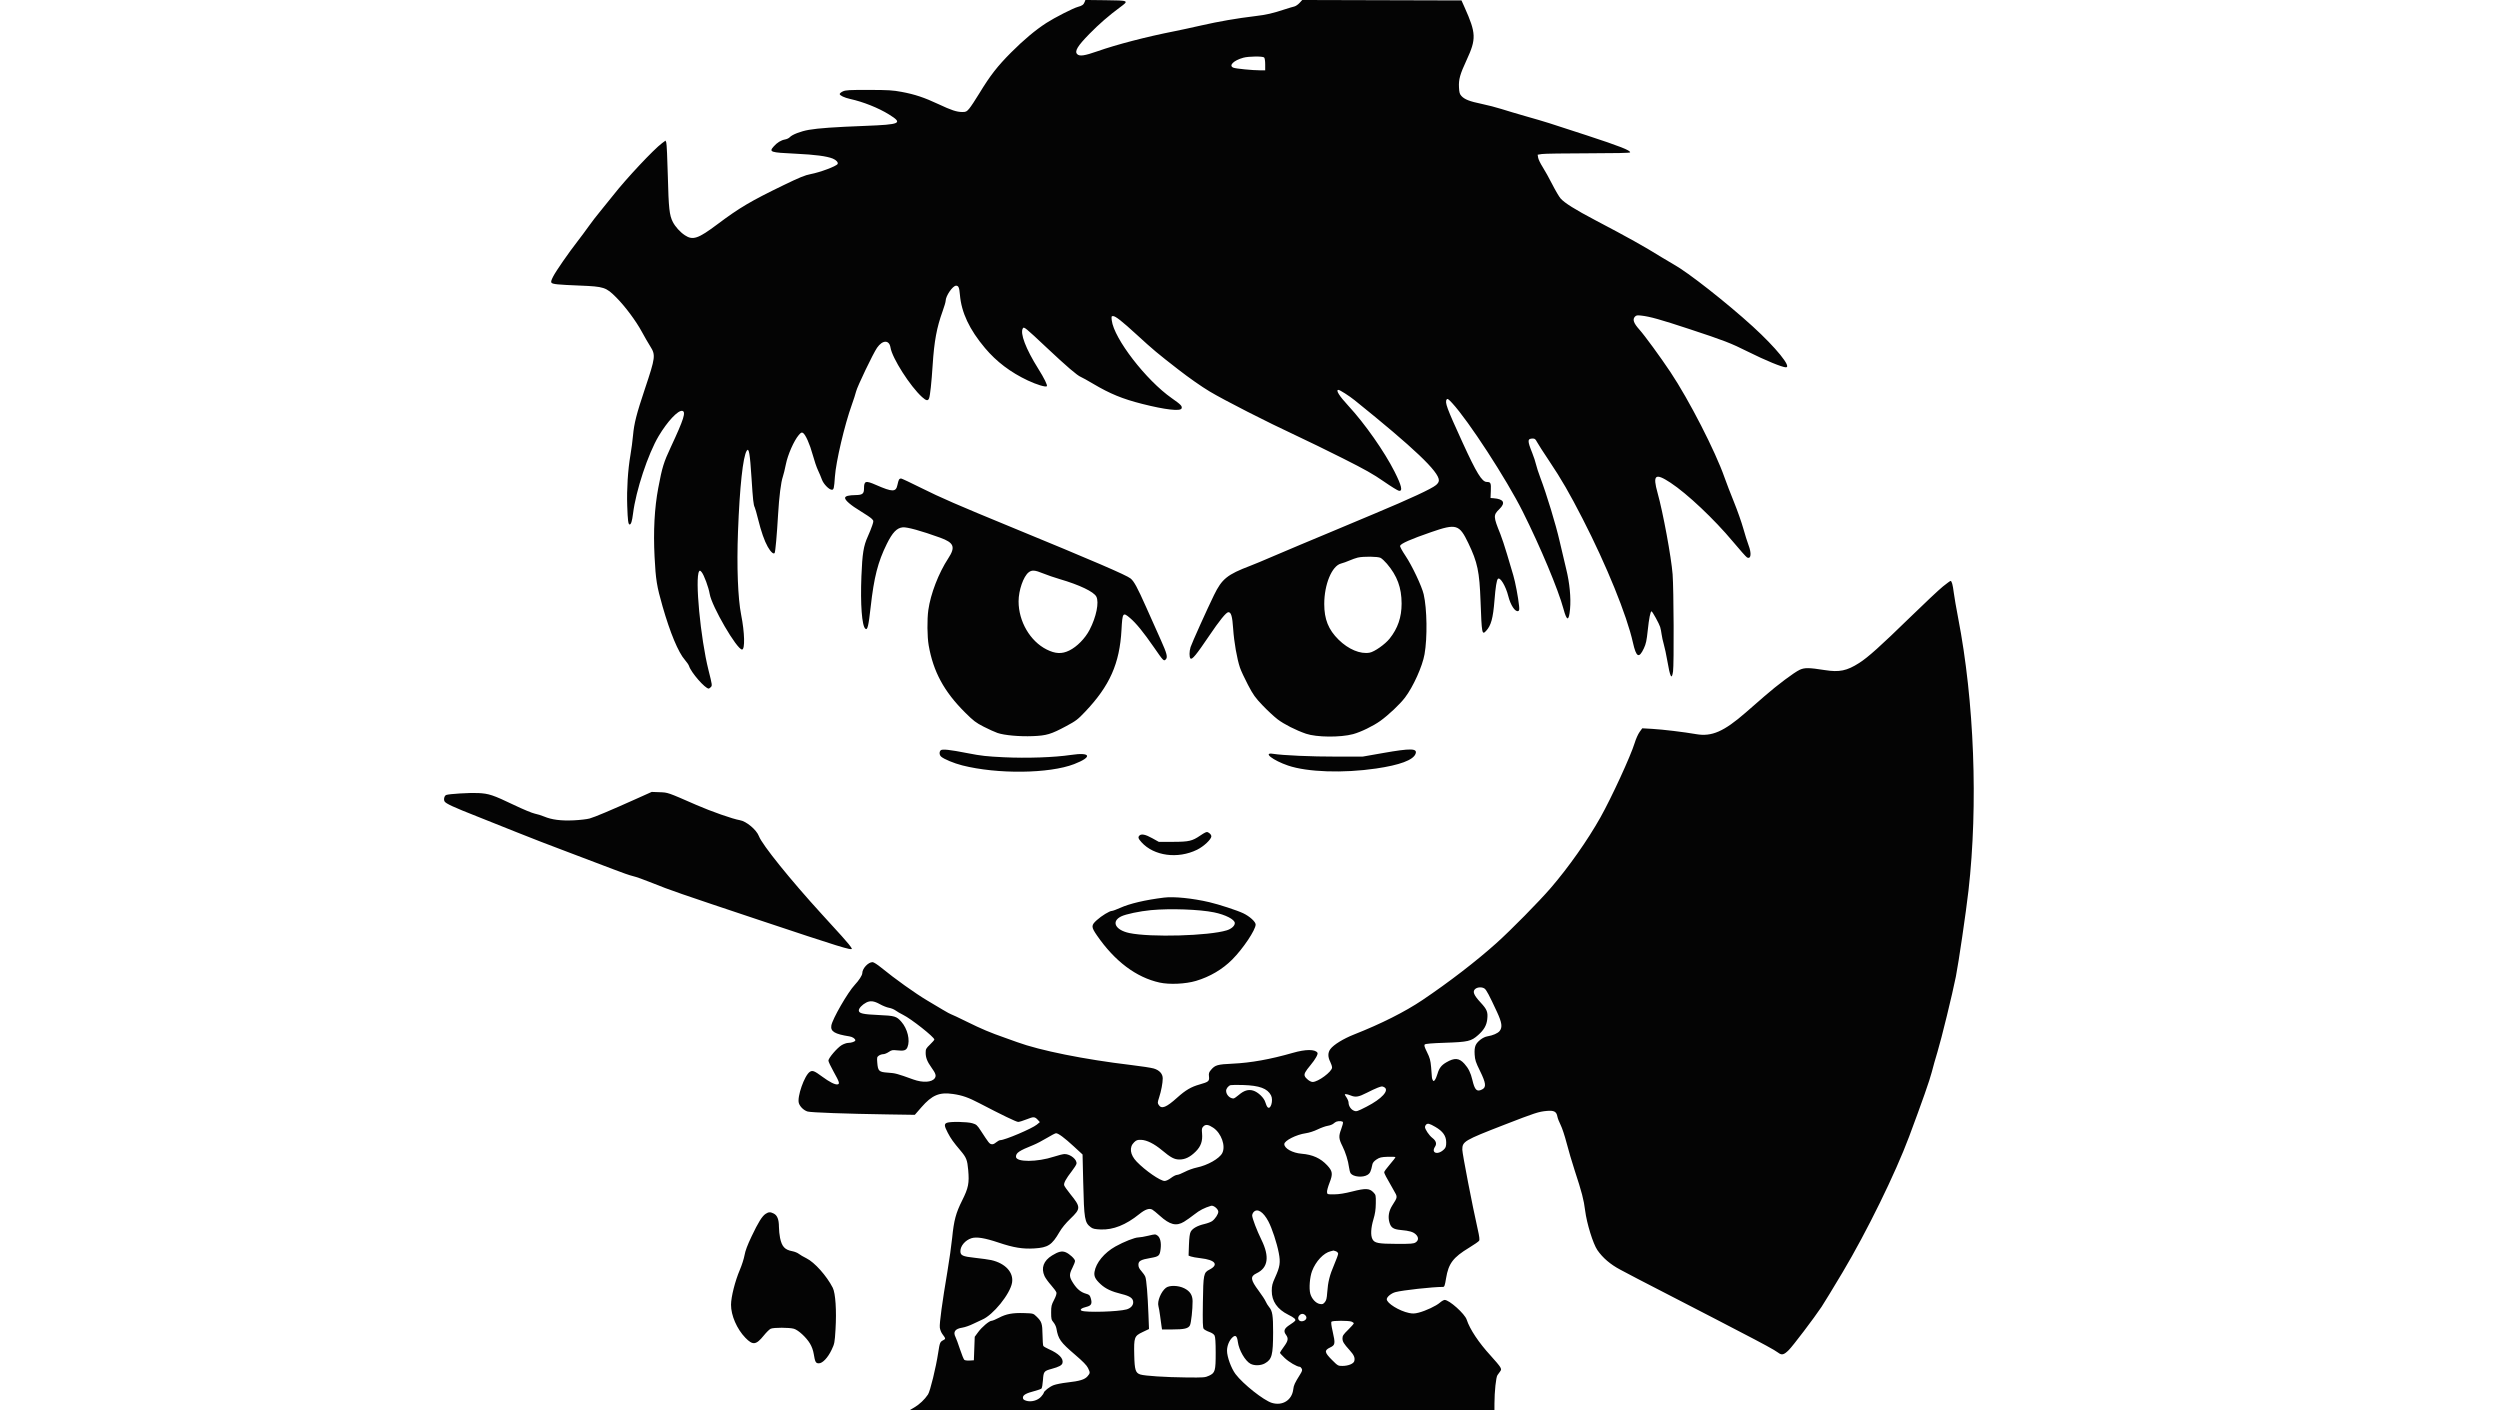<svg xmlns="http://www.w3.org/2000/svg" width="2879" height="1624" viewBox="0 0 2879 1624" version="1.1"><path d="M 1249.086 2.273 C 1247.894 5.409, 1246.246 6.605, 1241.294 7.929 C 1235.921 9.365, 1214.492 20.291, 1204.985 26.441 C 1192.396 34.585, 1179.011 45.793, 1164.426 60.402 C 1148.710 76.146, 1140.288 86.969, 1127.909 107.334 C 1123.284 114.942, 1118.002 122.930, 1116.172 125.084 C 1113.176 128.610, 1112.379 128.999, 1108.172 128.989 C 1101.770 128.974, 1095.742 126.988, 1080.709 119.939 C 1064.395 112.289, 1053.576 108.679, 1038.500 105.855 C 1028.077 103.902, 1023.083 103.599, 1000.500 103.553 C 978.097 103.507, 973.981 103.735, 970.750 105.199 C 968.688 106.133, 967 107.528, 967 108.297 C 967 109.924, 972.554 112.545, 979 113.959 C 994.013 117.253, 1011.650 124.282, 1023.712 131.779 C 1040.255 142.060, 1037.465 143.389, 996 144.980 C 960.788 146.331, 942.393 147.627, 931.527 149.523 C 922.042 151.177, 912.234 154.979, 909.416 158.093 C 908.486 159.120, 906.100 160.249, 904.113 160.602 C 899.421 161.435, 894.907 164.203, 891.018 168.632 C 885.333 175.107, 886.830 175.604, 916.247 177.007 C 938.728 178.080, 952.024 179.826, 959.016 182.623 C 962.980 184.209, 965.615 187.195, 964.559 188.905 C 962.946 191.515, 944.305 198.483, 933.500 200.515 C 927.100 201.719, 920.901 204.249, 902.500 213.166 C 864.459 231.602, 851.620 239.192, 826.110 258.321 C 803.916 274.965, 797.867 276.997, 788.665 270.902 C 783.258 267.320, 777.688 261.174, 774.838 255.644 C 770.859 247.922, 769.990 239.925, 769.062 202.500 C 768.571 182.700, 767.776 165.467, 767.296 164.206 L 766.423 161.911 762.461 164.832 C 752.893 171.885, 721.007 205.906, 706.067 225 C 701.979 230.225, 695.431 238.325, 691.516 243 C 687.602 247.675, 681.527 255.550, 678.017 260.500 C 674.507 265.450, 668.680 273.299, 665.068 277.942 C 654.751 291.202, 640.394 311.929, 637.047 318.395 C 634.795 322.745, 634.277 324.628, 635.068 325.582 C 636.478 327.280, 642.177 327.852, 668 328.887 C 695.547 329.990, 697.899 330.756, 709.563 342.420 C 719.793 352.651, 732.450 369.631, 739.248 382.246 C 742.137 387.607, 746.413 395.018, 748.750 398.716 C 755.180 408.889, 754.873 411.355, 742.611 448.002 C 732.998 476.733, 730.220 487.624, 728.994 501.392 C 728.450 507.501, 727.117 517.635, 726.031 523.911 C 723.076 540.999, 721.662 563.296, 722.317 582.500 C 722.895 599.463, 723.478 604, 725.081 604 C 726.733 604, 727.919 600.200, 729.011 591.404 C 732.296 564.942, 746.219 522.852, 758.537 502.145 C 768.527 485.349, 780.803 472.246, 785.680 473.172 C 790.256 474.040, 787.517 482.734, 772.616 514.635 C 764.244 532.559, 762.553 538.054, 758.041 562 C 753.703 585.017, 752.288 611.499, 753.804 641.291 C 755.145 667.631, 756.350 675.113, 762.969 698.195 C 771.753 728.830, 781.146 751.339, 788.760 760 C 790.935 762.475, 793.070 765.625, 793.504 767 C 795.870 774.504, 811.963 792.952, 816.179 792.993 C 816.552 792.997, 817.588 792.269, 818.481 791.376 C 820.334 789.523, 820.289 789.179, 815.883 771.643 C 806.704 735.114, 800.126 665.470, 805.136 657.872 C 805.863 656.770, 806.419 656.950, 807.963 658.790 C 810.745 662.104, 816.046 676.435, 817.288 684 C 819.622 698.211, 848.596 748, 854.533 748 C 858.072 748, 857.573 728.447, 853.512 708 C 849.731 688.963, 848.347 652.555, 849.875 612.297 C 851.840 560.483, 855.581 525.850, 859.949 519.029 C 862.437 515.145, 863.616 521.898, 865.453 550.542 C 867.086 576.010, 867.684 581.456, 869.153 584.254 C 869.660 585.218, 871.392 591.336, 873.003 597.849 C 876.583 612.325, 880.254 622.806, 884.174 629.741 C 887.534 635.686, 891.009 638.752, 892.109 636.744 C 892.967 635.178, 894.681 615.891, 896.040 592.500 C 897.225 572.106, 899.378 555.013, 901.533 548.907 C 902.337 546.628, 903.905 540.204, 905.018 534.632 C 907.228 523.566, 914.344 507.429, 919.850 501 C 922.319 498.117, 923.169 497.684, 924.673 498.544 C 927.589 500.211, 932.622 511.517, 935.998 523.983 C 937.713 530.318, 940.402 538.200, 941.973 541.500 C 943.545 544.800, 945.570 549.609, 946.474 552.186 C 948.281 557.340, 954.755 564, 957.958 564 C 960.183 564, 960.565 562.373, 961.476 549 C 962.653 531.707, 972.651 489.149, 980.931 466.185 C 983.050 460.308, 985.265 453.421, 985.853 450.879 C 987.145 445.299, 1005.434 407.137, 1009.989 400.517 C 1016.294 391.352, 1024.060 391.199, 1025.493 400.211 C 1027.430 412.406, 1048.108 444.831, 1061.885 457.277 C 1066.669 461.599, 1068.693 461.936, 1069.954 458.622 C 1071.134 455.516, 1072.746 440.451, 1074.032 420.500 C 1075.808 392.936, 1078.734 377.123, 1085.529 358.349 C 1087.438 353.076, 1089 347.745, 1089 346.503 C 1089 340.869, 1097.133 329, 1100.994 329 C 1103.855 329, 1104.721 331.046, 1105.440 339.500 C 1107.179 359.961, 1116.410 379.548, 1134.351 400.848 C 1147.570 416.541, 1163.708 428.756, 1183.652 438.164 C 1193.758 442.931, 1204.236 446.098, 1205.551 444.783 C 1206.548 443.786, 1202.462 435.479, 1195.592 424.535 C 1181.307 401.780, 1174.411 383.640, 1177.930 378.079 C 1179.257 375.983, 1180.656 377.121, 1205.500 400.491 C 1228.365 421.999, 1240.672 432.545, 1244.696 434.075 C 1245.991 434.567, 1252.419 438.146, 1258.980 442.029 C 1278.442 453.546, 1292.654 459.370, 1315.332 465.124 C 1341.701 471.814, 1359.352 473.853, 1360.691 470.364 C 1361.691 467.756, 1359.953 465.936, 1349.415 458.561 C 1319.797 437.831, 1282.781 389.833, 1280.308 368.951 C 1279.774 364.443, 1279.904 364, 1281.760 364 C 1284.627 364, 1291.968 369.758, 1308.998 385.366 C 1328.156 402.924, 1332.530 406.588, 1357 425.584 C 1369.442 435.243, 1383.592 445.150, 1393 450.790 C 1409.945 460.948, 1459.103 486.011, 1493 501.774 C 1504.825 507.273, 1528.900 519.018, 1546.500 527.873 C 1572.171 540.789, 1581.492 546.051, 1593.628 554.477 C 1601.948 560.254, 1609.823 565.097, 1611.128 565.240 C 1615.595 565.729, 1614.082 559.274, 1605.943 543.116 C 1594.377 520.154, 1571.698 487.812, 1552.933 467.520 C 1542.208 455.923, 1537.877 449, 1541.345 449 C 1542.971 449, 1553.790 455.901, 1559.985 460.889 C 1628.371 515.954, 1657 543.167, 1657 553.107 C 1657 554.937, 1655.941 556.722, 1653.750 558.584 C 1648.726 562.853, 1624.100 574.306, 1583 591.489 C 1562.375 600.112, 1538.750 610.027, 1530.500 613.523 C 1522.250 617.018, 1507.175 623.318, 1497 627.522 C 1486.825 631.726, 1471.872 638.064, 1463.771 641.607 C 1455.670 645.150, 1444.920 649.623, 1439.881 651.545 C 1413.183 661.734, 1407.227 666.540, 1398.037 685.316 C 1390.308 701.107, 1372.598 740.429, 1371.065 745.203 C 1369.504 750.064, 1369.452 756.861, 1370.965 758.331 C 1372.750 760.065, 1377.812 753.937, 1392.138 732.699 C 1404.454 714.441, 1412.114 705, 1414.614 705 C 1417.783 705, 1419.160 709.784, 1420.109 724.084 C 1421.123 739.380, 1424.498 758.647, 1427.955 768.884 C 1429.141 772.395, 1433.279 781.289, 1437.151 788.649 C 1443.331 800.396, 1445.404 803.301, 1454.112 812.422 C 1459.569 818.137, 1467.295 825.312, 1471.281 828.365 C 1478.663 834.019, 1492.293 840.932, 1504 844.961 C 1516.091 849.121, 1543.623 849.364, 1558.181 845.438 C 1567.044 843.048, 1581.234 836.165, 1589.500 830.247 C 1599.027 823.426, 1612.200 810.968, 1618.032 803.264 C 1627.543 790.701, 1638.039 767.402, 1640.510 753.369 C 1643.864 734.317, 1643.382 701.082, 1639.509 684.383 C 1637.350 675.075, 1626.099 651.305, 1618.499 639.998 C 1614.653 634.277, 1612.023 629.382, 1612.345 628.544 C 1613.371 625.869, 1624.518 620.956, 1647.987 612.836 C 1677.143 602.748, 1680.500 603.738, 1690.932 625.500 C 1701.558 647.667, 1703.747 658.093, 1705.002 692.500 C 1706.370 730.003, 1706.673 731.613, 1711.411 726.501 C 1717.120 720.341, 1719.398 712.027, 1721.048 691.328 C 1722.269 676.009, 1723.537 668.063, 1724.991 666.609 C 1727.507 664.093, 1734.049 674.941, 1736.903 686.361 C 1739.556 696.979, 1744.906 705.017, 1748.421 703.669 C 1749.589 703.221, 1749.798 701.933, 1749.376 697.797 C 1748.363 687.870, 1745.068 670.459, 1742.690 662.471 C 1741.386 658.087, 1738.186 647.300, 1735.580 638.500 C 1732.974 629.700, 1729.475 619.125, 1727.804 615 C 1719.642 594.849, 1719.573 593.180, 1726.626 586.326 C 1734.103 579.059, 1731.791 574.679, 1720 573.770 L 1716.500 573.500 1716.841 565.116 C 1717.207 556.138, 1716.699 555.045, 1712.151 555.015 C 1706.647 554.979, 1700.361 544.742, 1684.339 509.720 C 1665.943 469.511, 1663.667 463.335, 1666.013 460 C 1666.888 458.756, 1667.960 459.464, 1672.300 464.154 C 1691.064 484.434, 1734.933 551.920, 1753.642 589.289 C 1773.899 629.748, 1794.630 679.264, 1800.506 701.218 C 1804.364 715.637, 1806.760 715.708, 1808.060 701.441 C 1809.243 688.461, 1807.598 671.309, 1803.637 655.317 C 1801.754 647.718, 1798.323 633.175, 1796.013 623 C 1791.763 604.283, 1781.070 569.109, 1773.870 550.165 C 1771.710 544.480, 1769.452 537.541, 1768.852 534.744 C 1768.252 531.947, 1766.298 526.023, 1764.510 521.579 C 1758.788 507.362, 1758.888 505.051, 1765.230 505.015 C 1767.399 505.003, 1768.365 505.794, 1769.933 508.868 C 1771.018 510.996, 1777.454 521.009, 1784.235 531.118 C 1798.007 551.653, 1807.452 567.997, 1822.596 597.500 C 1850.175 651.229, 1873.467 708.554, 1880.470 739.934 C 1884.292 757.055, 1887.433 758.711, 1893.104 746.592 C 1895.499 741.473, 1896.296 737.765, 1897.540 725.948 C 1898.986 712.212, 1900.624 703.986, 1901.908 704.012 C 1902.867 704.032, 1910.678 718.189, 1911.832 722 C 1912.415 723.925, 1913.172 727.750, 1913.514 730.500 C 1913.856 733.250, 1915.006 738.498, 1916.069 742.161 C 1917.133 745.825, 1918.910 754.150, 1920.018 760.661 C 1923.302 779.968, 1925.204 783.563, 1926.678 773.250 C 1927.856 765.008, 1927.471 678.155, 1926.182 661.407 C 1924.665 641.691, 1915.138 590.094, 1908.888 567.743 C 1903.010 546.720, 1906.062 544.274, 1923.712 555.865 C 1942.869 568.443, 1974.114 597.921, 1995.626 623.710 C 2003.522 633.176, 2010.817 641.367, 2011.838 641.913 C 2016.454 644.384, 2017.314 637.433, 2013.589 627.761 C 2012.263 624.317, 2009.560 615.705, 2007.582 608.622 C 2005.605 601.540, 2000.767 587.815, 1996.833 578.122 C 1992.899 568.430, 1988.027 555.775, 1986.008 550 C 1975.402 519.665, 1945.156 460.698, 1923.688 428.500 C 1911.903 410.825, 1894.025 386.384, 1887.712 379.318 C 1881.349 372.196, 1879.856 367.922, 1882.652 364.832 C 1884.240 363.077, 1885.258 362.884, 1890.052 363.426 C 1900.102 364.563, 1912.065 367.914, 1945.742 379.023 C 1985.778 392.229, 1992.948 395.002, 2013.102 405.070 C 2033.005 415.012, 2052.417 423, 2056.675 423 C 2063.589 423, 2045.153 400.284, 2018.566 376.043 C 1988.522 348.649, 1943.545 313.339, 1927.500 304.549 C 1924.750 303.043, 1918.675 299.441, 1914 296.546 C 1892.701 283.355, 1875.369 273.667, 1837 253.504 C 1814.021 241.428, 1801.709 233.711, 1797.159 228.529 C 1795.470 226.605, 1791.166 219.287, 1787.594 212.266 C 1784.023 205.245, 1779.029 196.265, 1776.497 192.310 C 1773.965 188.356, 1771.640 183.554, 1771.329 181.639 L 1770.764 178.158 1775.632 177.374 C 1778.309 176.943, 1802.211 176.570, 1828.747 176.545 C 1860.044 176.516, 1877.081 176.149, 1877.240 175.500 C 1877.796 173.236, 1865.441 168.377, 1827.500 155.942 C 1781.083 140.728, 1781.141 140.746, 1757.500 134 C 1747.600 131.175, 1734.775 127.355, 1729 125.511 C 1723.225 123.667, 1712.992 121.021, 1706.261 119.631 C 1692.481 116.785, 1686.638 114.508, 1683.016 110.573 C 1680.945 108.321, 1680.471 106.658, 1680.163 100.549 C 1679.699 91.374, 1681.322 85.582, 1688.990 69.036 C 1700.208 44.830, 1699.953 38.273, 1686.633 8.500 L 1683.054 0.500 1591.353 0.245 L 1499.652 -0.011 1496.498 3.432 C 1494.763 5.326, 1492.029 7.164, 1490.422 7.516 C 1488.815 7.868, 1484.125 9.265, 1480 10.618 C 1465.299 15.443, 1458.510 17.008, 1445.591 18.548 C 1424.474 21.066, 1403.854 24.633, 1383 29.377 C 1372.275 31.817, 1358.550 34.788, 1352.500 35.979 C 1320.273 42.326, 1285.902 51.261, 1263.775 59.045 C 1248.995 64.244, 1243.219 65.076, 1240.537 62.395 C 1237.212 59.069, 1240.825 53.053, 1254.574 39.016 C 1265.642 27.717, 1277.086 17.783, 1290 8.264 C 1300.357 0.629, 1300.176 0.542, 1273.232 0.232 L 1249.965 -0.037 1249.086 2.273 M 1431.847 66.461 C 1420.461 69.599, 1414.458 75.703, 1420.500 78 C 1423.469 79.129, 1442.483 80.978, 1451.250 80.991 L 1457 81 1457 74.200 C 1457 70.244, 1456.498 66.898, 1455.800 66.200 C 1454.200 64.600, 1437.958 64.777, 1431.847 66.461 M 1035.309 552.250 C 1034.864 552.938, 1034.042 555.742, 1033.482 558.482 C 1031.780 566.810, 1027.864 566.799, 1008.702 558.413 C 996.774 553.193, 995 553.724, 995 562.510 C 995 568.546, 993.251 569.973, 985.679 570.118 C 977.282 570.279, 973.587 571.191, 973.200 573.199 C 972.697 575.810, 979.702 581.868, 991.284 588.837 C 997.076 592.323, 1002.804 596.227, 1004.013 597.513 C 1006.191 599.833, 1006.195 599.897, 1004.453 605.176 C 1003.487 608.104, 1001.202 613.792, 999.375 617.816 C 994.452 628.659, 993.026 637.503, 991.998 663.560 C 990.715 696.053, 992.570 720.738, 996.541 724.034 C 998.985 726.062, 1000.182 721.185, 1002.634 699.211 C 1006.481 664.739, 1010.946 647.251, 1021.209 626.455 C 1027.783 613.133, 1032.813 607.910, 1039.681 607.273 C 1044.630 606.813, 1061.007 611.343, 1082.562 619.132 C 1098.650 624.945, 1100.612 629.869, 1092.050 642.942 C 1080.868 660.018, 1071.648 683.916, 1069.058 702.540 C 1067.551 713.374, 1067.750 733.306, 1069.464 743.132 C 1074.768 773.551, 1087.162 796.425, 1111.403 820.539 C 1121.137 830.222, 1123.766 832.227, 1132.809 836.863 C 1138.478 839.770, 1145.608 843.005, 1148.651 844.052 C 1156.526 846.761, 1173.972 848.342, 1189.325 847.736 C 1205.260 847.108, 1210.314 845.594, 1227.846 836.200 C 1239.031 830.206, 1241.071 828.660, 1249.526 819.768 C 1277.981 789.841, 1289.407 764.142, 1291.515 725.329 C 1292.601 705.313, 1293.088 704.651, 1301.450 711.793 C 1308.460 717.780, 1316.700 727.883, 1328.708 745.215 C 1339.883 761.345, 1340.193 761.664, 1342.476 759.381 C 1344.936 756.921, 1343.871 752.717, 1336.805 737 C 1333.468 729.575, 1325.840 712.509, 1319.855 699.077 C 1309.774 676.451, 1306.010 669.511, 1302.041 666.225 C 1297.369 662.358, 1259.586 646.088, 1164 606.782 C 1102.963 581.682, 1082.928 572.973, 1061.081 562.041 C 1048.946 555.968, 1038.365 551, 1037.568 551 C 1036.770 551, 1035.754 551.563, 1035.309 552.250 M 1563.582 642.120 C 1561.427 642.625, 1557.152 644.135, 1554.082 645.475 C 1551.012 646.815, 1546.618 648.390, 1544.318 648.976 C 1533.835 651.645, 1525 672.950, 1525 695.563 C 1525 713.174, 1529.790 725.092, 1541.516 736.658 C 1552.820 747.807, 1566.703 753.592, 1577.361 751.592 C 1582.905 750.552, 1595.053 741.984, 1600.316 735.402 C 1609.709 723.655, 1614.106 710.777, 1614.087 695.065 C 1614.065 676.749, 1609.051 663.152, 1597.167 649.183 C 1594.679 646.259, 1591.396 643.222, 1589.871 642.433 C 1586.709 640.798, 1570.064 640.600, 1563.582 642.120 M 1184.602 659.099 C 1178.528 663.876, 1173 679.833, 1173 692.587 C 1173 715.662, 1186.327 738.471, 1205.369 747.988 C 1215.398 752.999, 1222.870 753.323, 1231.414 749.117 C 1240.287 744.749, 1249.605 735.253, 1254.781 725.304 C 1262.481 710.505, 1265.913 693.600, 1262.542 687.082 C 1259.619 681.430, 1243.182 673.565, 1220.332 666.887 C 1214.374 665.146, 1205.813 662.209, 1201.307 660.360 C 1191.796 656.460, 1188.293 656.195, 1184.602 659.099 M 2237.462 675.404 C 2233.083 678.926, 2215.775 695.186, 2199 711.536 C 2165.658 744.033, 2151.153 757.035, 2141.077 763.455 C 2126.788 772.560, 2118.277 774.326, 2101.441 771.682 C 2083.058 768.796, 2078.135 768.742, 2072.500 771.366 C 2066.159 774.319, 2046.859 788.779, 2032.142 801.603 C 2025.895 807.046, 2015.995 815.667, 2010.142 820.761 C 1985.192 842.473, 1971.210 848.560, 1953.417 845.458 C 1939.439 843.020, 1914.676 840.047, 1902.605 839.358 L 1891.224 838.708 1888.138 842.969 C 1886.440 845.312, 1883.900 851.005, 1882.492 855.618 C 1877.976 870.424, 1855.809 918.622, 1843.123 941.217 C 1828.292 967.633, 1806.560 998.514, 1785.920 1022.500 C 1772.520 1038.072, 1740.072 1071.018, 1723.353 1086.026 C 1700.209 1106.801, 1668.623 1131.110, 1638 1151.716 C 1617.986 1165.182, 1590.533 1179.002, 1559.366 1191.299 C 1546.984 1196.185, 1535.777 1203.096, 1532.047 1208.147 C 1529.053 1212.200, 1529.019 1217.156, 1531.944 1222.891 C 1533.075 1225.107, 1534 1228.022, 1534 1229.367 C 1534 1234.085, 1517.961 1246, 1511.610 1246 C 1508.804 1246, 1503.404 1241.848, 1502.498 1238.994 C 1501.716 1236.529, 1503.147 1233.885, 1509.211 1226.588 C 1514.817 1219.843, 1518.163 1213.856, 1517.175 1212.337 C 1514.465 1208.171, 1503.606 1208.220, 1488.842 1212.465 C 1462.903 1219.924, 1440.429 1223.958, 1419.500 1224.914 C 1401.945 1225.715, 1399.294 1226.485, 1394.512 1232.168 C 1392.223 1234.889, 1391.863 1236.090, 1392.266 1239.664 C 1392.875 1245.071, 1391.859 1245.939, 1381.500 1248.859 C 1371.690 1251.625, 1365.297 1255.379, 1355.712 1263.999 C 1343.118 1275.327, 1337.687 1277.505, 1334.430 1272.534 C 1332.927 1270.239, 1332.956 1269.632, 1334.856 1263.784 C 1337.249 1256.419, 1339 1247.170, 1339 1241.893 C 1339 1236.614, 1335.224 1232.443, 1328.675 1230.488 C 1325.829 1229.638, 1314.050 1227.823, 1302.500 1226.455 C 1249.137 1220.132, 1197.609 1209.785, 1171.226 1200.094 C 1166.977 1198.533, 1160.575 1196.238, 1157 1194.994 C 1140.699 1189.321, 1130.231 1184.910, 1113.753 1176.768 C 1103.992 1171.946, 1095.633 1168, 1095.176 1168 C 1094.719 1168, 1090.330 1165.600, 1085.422 1162.666 C 1080.515 1159.733, 1072.657 1155.051, 1067.959 1152.263 C 1054.192 1144.091, 1030.571 1127.233, 1014.785 1114.314 C 1010.453 1110.769, 1006.095 1108, 1004.847 1108 C 999.812 1108, 993 1115.338, 993 1120.762 C 993 1123.078, 989.131 1129.099, 984.493 1134 C 976.424 1142.526, 958.531 1173.564, 957.355 1181.075 C 956.290 1187.873, 961.321 1190.869, 978.218 1193.500 C 981.856 1194.066, 985 1196.197, 985 1198.096 C 985 1199.413, 980.505 1201, 976.773 1201 C 975.069 1201, 971.713 1202.150, 969.313 1203.557 C 964.225 1206.538, 954 1218.465, 954 1221.417 C 954 1222.532, 956.655 1228.187, 959.901 1233.983 C 966.788 1246.281, 967.412 1248.370, 964.327 1248.809 C 961.509 1249.211, 955.133 1245.958, 947 1239.969 C 937.698 1233.120, 935.672 1232.329, 932.596 1234.345 C 926.392 1238.410, 917.660 1263.411, 919.985 1270.454 C 921.355 1274.605, 925.737 1278.771, 930.075 1280.046 C 933.929 1281.178, 974.791 1282.652, 1022 1283.361 L 1053.500 1283.834 1061.033 1275.189 C 1073.335 1261.072, 1081.705 1257.545, 1097.489 1259.827 C 1108.140 1261.367, 1115.229 1263.853, 1128 1270.529 C 1153.518 1283.868, 1170.383 1292, 1172.529 1292 C 1173.805 1292, 1178.259 1290.635, 1182.426 1288.966 C 1190.512 1285.728, 1191.724 1285.826, 1195.511 1290.015 L 1197.500 1292.215 1194.118 1295.041 C 1188.633 1299.623, 1157.188 1313, 1151.902 1313 C 1150.940 1313, 1148.761 1314.172, 1147.059 1315.604 C 1144.880 1317.437, 1143.274 1318.035, 1141.631 1317.622 C 1139.312 1317.040, 1138.598 1316.130, 1129.578 1302.270 C 1125.256 1295.629, 1124.456 1294.916, 1119.755 1293.520 C 1113.925 1291.788, 1094.633 1291.429, 1090.565 1292.975 C 1087.127 1294.282, 1087.297 1296.506, 1091.445 1304.464 C 1094.968 1311.224, 1097.892 1315.321, 1106.100 1325 C 1112.847 1332.957, 1113.971 1335.785, 1114.988 1347.368 C 1116.323 1362.557, 1115.242 1368.012, 1108.052 1382.383 C 1100.752 1396.974, 1098.539 1405.248, 1096.514 1425.518 C 1095.667 1433.990, 1093.205 1451.402, 1091.041 1464.211 C 1085.101 1499.380, 1081.757 1524.014, 1082.282 1528.744 C 1082.541 1531.078, 1083.853 1534.453, 1085.197 1536.244 C 1089.231 1541.617, 1089.257 1541.816, 1086.154 1543.420 C 1082.579 1545.269, 1082.194 1546.223, 1080.475 1557.500 C 1077.810 1574.981, 1071.199 1602.102, 1068.680 1605.891 C 1064.857 1611.641, 1058.804 1617.368, 1052.935 1620.789 L 1047.500 1623.956 1384.250 1623.978 L 1721 1624 1721.016 1616.250 C 1721.045 1602.563, 1722.794 1585.947, 1724.449 1583.642 C 1725.294 1582.464, 1726.695 1580.524, 1727.561 1579.332 C 1728.967 1577.395, 1728.976 1576.860, 1727.644 1574.332 C 1726.823 1572.774, 1721.843 1566.816, 1716.576 1561.091 C 1703.018 1546.353, 1692.605 1530.703, 1689.048 1519.717 C 1686.870 1512.991, 1669.017 1497, 1663.686 1497 C 1662.629 1497, 1660.149 1498.418, 1658.175 1500.151 C 1653.913 1503.894, 1641.852 1509.567, 1633.742 1511.645 C 1629.110 1512.831, 1626.869 1512.907, 1622.602 1512.021 C 1611.360 1509.687, 1597 1500.806, 1597 1496.188 C 1597 1493.529, 1602.133 1489.311, 1606.944 1488.015 C 1615.177 1485.798, 1649.796 1482, 1661.770 1482 C 1663.393 1482, 1663.899 1480.573, 1665.301 1472.028 C 1668.092 1455.029, 1673.374 1448.035, 1691.904 1436.805 C 1697.626 1433.337, 1702.774 1429.753, 1703.342 1428.840 C 1704.096 1427.630, 1703.645 1423.968, 1701.683 1415.340 C 1695.797 1389.472, 1684 1328.518, 1684 1323.976 C 1684 1314.484, 1686.008 1313.295, 1732.520 1295.232 C 1767.728 1281.559, 1771.849 1280.214, 1781.192 1279.346 C 1789.548 1278.569, 1792.427 1280.061, 1793.442 1285.693 C 1793.819 1287.787, 1795.517 1292.200, 1797.216 1295.500 C 1798.914 1298.800, 1802.015 1308.157, 1804.107 1316.293 C 1806.199 1324.429, 1810.373 1338.604, 1813.384 1347.793 C 1821.718 1373.229, 1823.866 1381.469, 1825.430 1394 C 1827.285 1408.866, 1834.555 1432.353, 1839.552 1439.627 C 1845.693 1448.566, 1854.623 1456.185, 1866 1462.193 C 1871.775 1465.243, 1880.775 1469.994, 1886 1472.750 C 1891.225 1475.506, 1911.475 1485.960, 1931 1495.982 C 1950.525 1506.003, 1970.550 1516.346, 1975.500 1518.966 C 1980.450 1521.586, 1992.600 1527.914, 2002.500 1533.028 C 2030.310 1547.394, 2043.841 1554.777, 2047.568 1557.620 C 2051.894 1560.919, 2054.187 1560.393, 2059.895 1554.791 C 2064.504 1550.267, 2089.183 1517.739, 2097.671 1505 C 2100.419 1500.875, 2111.363 1482.914, 2121.989 1465.088 C 2149.790 1418.450, 2182.766 1351.180, 2198.556 1308.894 C 2213.538 1268.774, 2222.364 1243.631, 2224.611 1234.674 C 2226.015 1229.079, 2228.959 1218.650, 2231.153 1211.500 C 2235.650 1196.848, 2248.499 1144.239, 2252.403 1124.500 C 2255.536 1108.659, 2264.108 1050.153, 2266.907 1025.500 C 2278.113 926.826, 2273.573 807.373, 2254.973 711.500 C 2252.839 700.500, 2250.587 687.450, 2249.967 682.500 C 2248.804 673.213, 2247.639 669, 2246.233 669 C 2245.788 669, 2241.841 671.882, 2237.462 675.404 M 1083.250 864.108 C 1081.460 865.958, 1081.709 869.426, 1083.766 871.288 C 1086.981 874.197, 1098.519 878.993, 1108.233 881.457 C 1148.613 891.701, 1208.340 891.006, 1236.932 879.961 C 1258.421 871.659, 1256.377 865.931, 1233.163 869.401 C 1214.226 872.232, 1182.654 873.320, 1156.064 872.059 C 1136.461 871.129, 1129.754 870.384, 1115.064 867.507 C 1093.213 863.226, 1084.958 862.344, 1083.250 864.108 M 1592.500 867.219 L 1569.500 871.264 1539 871.312 C 1510.312 871.357, 1477.555 869.916, 1466.094 868.104 C 1453.690 866.143, 1465.865 875.672, 1483.371 881.626 C 1505.641 889.201, 1546.884 890.585, 1584.743 885.028 C 1612.023 881.024, 1627.394 875.302, 1630.136 868.128 C 1632.589 861.714, 1624.866 861.527, 1592.500 867.219 M 732.500 920.057 C 702.706 933.437, 684.808 940.973, 679 942.580 C 675.975 943.417, 667.777 944.368, 660.782 944.693 C 646.086 945.377, 635.435 944.023, 626.693 940.360 C 623.499 939.022, 618.592 937.492, 615.789 936.960 C 612.986 936.428, 602.304 931.981, 592.051 927.076 C 567.686 915.421, 562.921 913.837, 550.500 913.264 C 540.638 912.809, 517.070 914.247, 513.840 915.500 C 511.731 916.319, 510.653 920.483, 511.932 922.873 C 513.263 925.360, 522.367 929.574, 549 940.032 C 561.375 944.891, 582.525 953.336, 596 958.799 C 609.475 964.261, 635.800 974.438, 654.500 981.413 C 673.200 988.388, 696.375 997.182, 706 1000.954 C 715.625 1004.727, 725.975 1008.324, 729 1008.948 C 732.025 1009.571, 742.375 1013.275, 752 1017.178 C 771.099 1024.923, 782.330 1028.812, 874 1059.418 C 967.416 1090.607, 981 1094.805, 981 1092.481 C 981 1092.055, 979.313 1089.642, 977.250 1087.118 C 973.278 1082.259, 970.330 1078.978, 946.500 1052.901 C 910.421 1013.417, 877.717 972.860, 874.007 963 C 871.216 955.580, 859.500 945.743, 852 944.523 C 844.091 943.235, 819.023 934.455, 802 927.011 C 768.464 912.344, 769.370 912.657, 759.500 912.300 L 750.500 911.973 732.500 920.057 M 1388 958.727 C 1387.175 959.040, 1384.517 960.650, 1382.094 962.304 C 1372.932 968.557, 1369.148 969.428, 1351 969.466 L 1334.500 969.500 1326.877 965.250 C 1319.207 960.974, 1314.421 959.979, 1312.200 962.200 C 1310.278 964.122, 1310.770 965.740, 1314.553 969.927 C 1328.856 985.759, 1356.395 989.462, 1378.591 978.538 C 1386.246 974.771, 1395 966.534, 1395 963.100 C 1395 962.007, 1394 960.413, 1392.777 959.557 C 1390.391 957.885, 1390.272 957.865, 1388 958.727 M 1340.500 1033.670 C 1318.849 1036.346, 1300.992 1040.537, 1289.893 1045.548 C 1285.688 1047.447, 1281.460 1049, 1280.496 1049 C 1277.812 1049, 1268.730 1054.538, 1263.073 1059.624 C 1256.465 1065.565, 1256.484 1067.434, 1263.250 1077.250 C 1283.753 1106.993, 1308.448 1125.574, 1335.375 1131.518 C 1346.725 1134.023, 1365.283 1133.175, 1377.288 1129.602 C 1393.302 1124.836, 1407.754 1116.330, 1418.986 1105.061 C 1431.476 1092.530, 1446 1070.823, 1446 1064.689 C 1446 1061.518, 1439.101 1055.248, 1431.746 1051.735 C 1424.828 1048.431, 1403.753 1041.535, 1392.656 1038.945 C 1373.303 1034.427, 1351.896 1032.262, 1340.500 1033.670 M 1325.500 1048.109 C 1312.569 1049.314, 1296.349 1052.732, 1291.057 1055.369 C 1279.414 1061.168, 1284.335 1071.060, 1300.572 1074.496 C 1324.874 1079.640, 1392.290 1077.750, 1412.797 1071.350 C 1418.153 1069.678, 1422 1066.205, 1422 1063.039 C 1422 1058.902, 1411.257 1053.359, 1397.998 1050.654 C 1381.209 1047.229, 1347.606 1046.049, 1325.500 1048.109 M 1698.989 1138.808 C 1695.442 1141.680, 1697.056 1145.863, 1705.028 1154.461 C 1712.516 1162.536, 1713.689 1165.535, 1712.684 1174.023 C 1711.864 1180.942, 1708.913 1186.026, 1702.288 1191.931 C 1694.190 1199.149, 1690.741 1199.953, 1664.069 1200.844 C 1648.899 1201.350, 1641.639 1201.961, 1640.797 1202.803 C 1639.833 1203.767, 1640.385 1205.664, 1643.401 1211.760 C 1646.627 1218.280, 1647.362 1220.987, 1648.079 1228.997 C 1648.546 1234.224, 1648.952 1239.400, 1648.980 1240.500 C 1649.008 1241.600, 1649.482 1243.175, 1650.034 1244 C 1650.905 1245.301, 1651.232 1245.247, 1652.493 1243.594 C 1653.294 1242.545, 1654.627 1239.354, 1655.457 1236.501 C 1657.325 1230.073, 1659.894 1226.733, 1665.489 1223.454 C 1675.023 1217.866, 1680.291 1218.259, 1686.391 1225.011 C 1691.027 1230.142, 1693.683 1235.509, 1695.532 1243.480 C 1698.302 1255.426, 1700.696 1257.760, 1706.892 1254.556 C 1711.820 1252.007, 1711.255 1247.277, 1704.341 1233.219 C 1699.462 1223.299, 1698.618 1220.731, 1698.225 1214.601 C 1697.903 1209.580, 1698.221 1206.408, 1699.307 1203.807 C 1701.162 1199.369, 1707.842 1194.272, 1712.868 1193.459 C 1719.172 1192.440, 1724.908 1189.933, 1726.989 1187.287 C 1730.378 1182.978, 1729.643 1177.683, 1723.950 1165.397 C 1715.037 1146.164, 1711.711 1139.911, 1709.610 1138.439 C 1706.781 1136.458, 1701.672 1136.635, 1698.989 1138.808 M 997.500 1154.569 C 992.939 1156.937, 989 1161.117, 989 1163.589 C 989 1167.036, 993.687 1168.121, 1012 1168.912 C 1030.345 1169.705, 1032.450 1170.332, 1038 1176.653 C 1045.125 1184.768, 1048.315 1197.997, 1045.049 1205.882 C 1043.473 1209.686, 1040.915 1210.475, 1033.044 1209.584 C 1027.834 1208.995, 1026.797 1209.198, 1023.461 1211.462 C 1021.404 1212.858, 1018.534 1214, 1017.083 1214 C 1015.632 1214, 1013.388 1214.740, 1012.097 1215.644 C 1009.944 1217.153, 1009.792 1217.815, 1010.260 1223.644 C 1011.056 1233.566, 1012.139 1234.581, 1022.673 1235.280 C 1031.088 1235.838, 1033.203 1236.408, 1051.656 1243.093 C 1062.810 1247.134, 1073.329 1246.480, 1076.562 1241.546 C 1078.395 1238.748, 1077.561 1236.178, 1072.563 1229.220 C 1067.796 1222.586, 1066 1217.984, 1066 1212.408 C 1066 1208.132, 1066.409 1207.354, 1071 1202.906 C 1073.750 1200.242, 1076 1197.649, 1076 1197.145 C 1076 1194.337, 1049.272 1173.228, 1039.917 1168.647 C 1036.938 1167.188, 1033.062 1164.932, 1031.305 1163.634 C 1029.547 1162.335, 1026.175 1160.964, 1023.810 1160.586 C 1021.445 1160.207, 1016.734 1158.346, 1013.342 1156.449 C 1006.555 1152.653, 1002.190 1152.135, 997.500 1154.569 M 1417.259 1249.637 C 1414.721 1250.203, 1412 1253.586, 1412 1256.175 C 1412 1260.659, 1416.174 1265, 1420.486 1265 C 1421.252 1265, 1423.941 1263.215, 1426.461 1261.034 C 1432.455 1255.846, 1437.597 1254.263, 1443.098 1255.911 C 1448.802 1257.620, 1455.706 1264.230, 1457.161 1269.375 C 1457.802 1271.644, 1458.928 1274.159, 1459.664 1274.964 C 1463.201 1278.840, 1466.689 1267.150, 1463.706 1261.416 C 1459.573 1253.467, 1450.431 1250.086, 1431.500 1249.505 C 1424.900 1249.303, 1418.491 1249.362, 1417.259 1249.637 M 1586.560 1252.584 C 1584.393 1253.378, 1578.681 1256.046, 1573.868 1258.514 C 1564.509 1263.312, 1561.026 1263.873, 1555.346 1261.500 C 1553.371 1260.675, 1550.924 1260, 1549.908 1260 C 1548.225 1260, 1548.280 1260.324, 1550.530 1263.640 C 1551.889 1265.641, 1553 1268.364, 1553 1269.689 C 1553 1273.539, 1555.647 1277.611, 1559.072 1279.030 C 1562.091 1280.280, 1562.781 1280.064, 1573.812 1274.421 C 1591.366 1265.439, 1600.418 1255.435, 1594.066 1252.035 C 1591.700 1250.769, 1591.469 1250.786, 1586.560 1252.584 M 1539 1291.706 C 1538.175 1292.008, 1536.600 1293.050, 1535.500 1294.022 C 1534.400 1294.994, 1531.475 1296.101, 1529 1296.482 C 1526.525 1296.864, 1521.293 1298.737, 1517.374 1300.646 C 1513.191 1302.683, 1507.535 1304.500, 1503.680 1305.046 C 1492.791 1306.588, 1479.020 1313.574, 1479.007 1317.563 C 1478.990 1322.547, 1488.433 1327.782, 1499 1328.647 C 1511.625 1329.680, 1520.736 1333.803, 1528.327 1341.919 C 1534.672 1348.701, 1535.106 1351.915, 1531.064 1362.146 C 1529.316 1366.570, 1528.024 1371.384, 1528.193 1372.844 C 1528.498 1375.479, 1528.563 1375.499, 1536.500 1375.422 C 1542.016 1375.368, 1548.505 1374.330, 1557.396 1372.080 C 1572.675 1368.214, 1577.099 1368.402, 1581.600 1373.112 C 1584.415 1376.057, 1584.496 1376.431, 1584.371 1385.823 C 1584.275 1393.085, 1583.588 1397.688, 1581.621 1404.265 C 1578.684 1414.086, 1578.254 1422.658, 1580.483 1426.966 C 1582.851 1431.547, 1587.128 1432.382, 1608.540 1432.445 C 1625.141 1432.493, 1627.927 1432.273, 1630.290 1430.727 C 1633.821 1428.417, 1633.846 1424.688, 1630.353 1421.451 C 1627.260 1418.585, 1623.239 1417.415, 1613.257 1416.478 C 1604.504 1415.657, 1601.766 1413.806, 1600.007 1407.524 C 1598.249 1401.247, 1599.364 1394.546, 1603.171 1388.500 C 1609.793 1377.985, 1609.715 1378.913, 1604.718 1370.230 C 1596.163 1355.366, 1594 1351.246, 1594.033 1349.878 C 1594.052 1349.120, 1596.973 1345.125, 1600.524 1341 C 1604.076 1336.875, 1606.986 1333.118, 1606.991 1332.651 C 1606.996 1332.183, 1603.029 1331.958, 1598.175 1332.151 C 1590.551 1332.452, 1588.783 1332.875, 1585.193 1335.252 C 1582.521 1337.021, 1580.836 1338.985, 1580.473 1340.752 C 1578.767 1349.066, 1577.781 1351.163, 1574.696 1353.044 C 1569.279 1356.347, 1558.415 1355.317, 1555.416 1351.216 C 1554.730 1350.278, 1553.862 1347.050, 1553.486 1344.041 C 1552.593 1336.896, 1549.471 1326.890, 1545.966 1319.938 C 1541.673 1311.425, 1541.447 1308.514, 1544.459 1300.513 C 1545.890 1296.711, 1546.836 1293.015, 1546.562 1292.300 C 1546.063 1291.002, 1541.836 1290.670, 1539 1291.706 M 1642.200 1295.200 C 1641.540 1295.860, 1641 1297.058, 1641 1297.862 C 1641 1300.478, 1645.815 1307.621, 1649.443 1310.388 C 1653.741 1313.667, 1654.819 1317.101, 1652.610 1320.472 C 1647.402 1328.421, 1656.658 1330.565, 1663.502 1322.995 C 1664.997 1321.342, 1665.487 1319.431, 1665.447 1315.404 C 1665.376 1308.106, 1661.609 1302.781, 1652.957 1297.750 C 1646.088 1293.755, 1644.113 1293.287, 1642.200 1295.200 M 1385.888 1297.112 C 1384.025 1298.975, 1383.816 1300.035, 1384.287 1305.233 C 1385.083 1314.002, 1382.948 1320.147, 1377.063 1326.032 C 1370.676 1332.420, 1364.877 1335.286, 1358.341 1335.286 C 1352.377 1335.286, 1348.353 1333.152, 1338 1324.502 C 1329.180 1317.133, 1320.571 1312.852, 1314.175 1312.655 C 1309.855 1312.522, 1308.699 1312.917, 1306.080 1315.425 C 1300.171 1321.083, 1301.300 1329.747, 1308.990 1337.750 C 1318.864 1348.025, 1336.189 1360, 1341.183 1360 C 1342.843 1360, 1345.849 1358.575, 1348.568 1356.500 C 1351.090 1354.575, 1354.206 1353, 1355.494 1353 C 1356.781 1353, 1360.788 1351.433, 1364.399 1349.517 C 1368.010 1347.601, 1374.235 1345.358, 1378.232 1344.531 C 1390.636 1341.966, 1404.273 1334.240, 1407.536 1327.931 C 1411.761 1319.760, 1406.519 1304.976, 1397.170 1298.696 C 1391.662 1294.996, 1388.455 1294.545, 1385.888 1297.112 M 1205.507 1310.528 C 1200.561 1313.527, 1193.586 1317.157, 1190.007 1318.594 C 1173.548 1325.204, 1170 1327.599, 1170 1332.100 C 1170 1338.504, 1194.326 1338.430, 1213.938 1331.967 C 1218.890 1330.335, 1224.323 1329, 1226.011 1329 C 1232.828 1329, 1240.803 1335.664, 1239.621 1340.372 C 1239.320 1341.573, 1236.986 1345.243, 1234.434 1348.528 C 1227.487 1357.470, 1224.732 1362.581, 1225.521 1365.065 C 1225.892 1366.234, 1229.061 1370.740, 1232.563 1375.078 C 1244.756 1390.180, 1244.760 1391.846, 1232.634 1403.500 C 1227.275 1408.651, 1222.805 1414.099, 1220.084 1418.796 C 1211.407 1433.776, 1206.895 1436.725, 1191.187 1437.682 C 1177.741 1438.501, 1167.299 1436.802, 1150 1430.980 C 1134.005 1425.598, 1124.381 1424.059, 1118.615 1425.962 C 1111.533 1428.299, 1106 1434.806, 1106 1440.795 C 1106 1445.847, 1108.480 1446.970, 1123.140 1448.553 C 1130.488 1449.347, 1138.750 1450.504, 1141.500 1451.125 C 1157.768 1454.798, 1167.470 1465.341, 1165.470 1477.175 C 1163.270 1490.201, 1143.581 1514.504, 1131.001 1519.722 C 1129.076 1520.520, 1124.350 1522.736, 1120.500 1524.646 C 1116.650 1526.556, 1111.134 1528.475, 1108.242 1528.911 C 1099.872 1530.173, 1097.284 1533.782, 1100.413 1539.831 C 1101.190 1541.334, 1103.479 1547.589, 1105.500 1553.732 C 1107.522 1559.875, 1109.776 1565.399, 1110.510 1566.008 C 1111.244 1566.617, 1114.017 1566.977, 1116.672 1566.808 L 1121.500 1566.500 1122 1552.970 L 1122.500 1539.441 1126.412 1534.115 C 1130.842 1528.086, 1139.267 1521, 1142.007 1521 C 1143.012 1521, 1146.739 1519.459, 1150.289 1517.575 C 1158.660 1513.134, 1166.182 1511.727, 1179.274 1512.154 C 1189.864 1512.499, 1189.904 1512.510, 1193.532 1516 C 1199.638 1521.873, 1200.401 1524.165, 1200.564 1537.111 C 1200.644 1543.497, 1201.058 1549.285, 1201.483 1549.973 C 1201.908 1550.660, 1204.677 1552.294, 1207.635 1553.602 C 1219.349 1558.783, 1224.881 1564.354, 1223.555 1569.636 C 1222.886 1572.301, 1219.641 1574.052, 1211 1576.411 C 1202.219 1578.807, 1201.720 1579.456, 1201.065 1589.322 C 1200.752 1594.043, 1199.995 1598.405, 1199.383 1599.017 C 1198.771 1599.629, 1195.172 1600.929, 1191.385 1601.905 C 1181.723 1604.396, 1178 1606.494, 1178 1609.448 C 1178 1611.319, 1178.800 1612.109, 1181.647 1613.049 C 1187.314 1614.919, 1195.054 1612.842, 1198.949 1608.405 C 1200.627 1606.494, 1202 1604.549, 1202 1604.084 C 1202 1602.145, 1208.733 1596.870, 1213.438 1595.123 C 1216.222 1594.090, 1223.225 1592.719, 1229 1592.077 C 1243.391 1590.477, 1249.243 1588.688, 1252.413 1584.921 C 1255.535 1581.210, 1255.558 1580.784, 1252.922 1575.339 C 1251.454 1572.307, 1247.164 1567.896, 1238.313 1560.320 C 1221.083 1545.572, 1218.670 1542.185, 1216.555 1529.779 C 1216.206 1527.733, 1214.701 1524.609, 1213.210 1522.838 C 1210.750 1519.914, 1210.500 1518.868, 1210.500 1511.494 C 1210.500 1504.232, 1210.852 1502.699, 1213.821 1497.036 C 1215.936 1493, 1216.941 1489.900, 1216.588 1488.496 C 1216.284 1487.284, 1213.493 1483.442, 1210.385 1479.960 C 1207.278 1476.478, 1203.905 1471.799, 1202.890 1469.564 C 1198.663 1460.259, 1201.704 1451.899, 1211.527 1445.820 C 1218.839 1441.295, 1222.953 1440.324, 1227.259 1442.107 C 1231.709 1443.950, 1238 1449.830, 1238 1452.145 C 1238 1453.197, 1236.650 1456.731, 1235 1460 C 1231.062 1467.802, 1231.195 1470.444, 1235.892 1477.712 C 1240.343 1484.599, 1244.671 1488.146, 1250.719 1489.863 C 1254.380 1490.903, 1255.092 1491.575, 1256.100 1494.940 C 1257.998 1501.274, 1256.829 1503.602, 1251.056 1504.987 C 1245.339 1506.358, 1242.950 1508.369, 1245.724 1509.473 C 1251.226 1511.662, 1287.710 1510.575, 1297.263 1507.938 C 1301.989 1506.633, 1305 1503.453, 1305 1499.766 C 1305 1495.133, 1301.458 1492.603, 1291.597 1490.193 C 1280.056 1487.373, 1273.223 1484.169, 1267.498 1478.891 C 1261.320 1473.197, 1259.621 1469.772, 1260.438 1464.660 C 1262.101 1454.262, 1271.691 1442.621, 1284.500 1435.453 C 1294.243 1430, 1306.834 1425.038, 1311 1425.009 C 1312.925 1424.995, 1318.100 1424.107, 1322.500 1423.035 C 1330.234 1421.151, 1330.583 1421.146, 1333 1422.895 C 1336.132 1425.162, 1337.481 1430.993, 1336.567 1438.308 C 1335.585 1446.166, 1334.645 1447.010, 1325.020 1448.672 C 1313.603 1450.644, 1311 1452.102, 1311 1456.523 C 1311 1459.078, 1311.913 1461.005, 1314.458 1463.822 C 1316.360 1465.927, 1318.388 1468.890, 1318.964 1470.406 C 1320.258 1473.808, 1321.686 1491.032, 1322.538 1513.500 L 1323.183 1530.500 1315.842 1534 C 1306.237 1538.579, 1305.734 1539.961, 1306.192 1560.500 C 1306.575 1577.634, 1307.665 1581.099, 1313.233 1582.876 C 1318.260 1584.480, 1342.199 1586.021, 1366 1586.273 C 1386.326 1586.488, 1387.761 1586.379, 1392.284 1584.291 C 1399.347 1581.030, 1400.003 1578.771, 1399.985 1557.782 C 1399.975 1546.024, 1399.573 1539.715, 1398.728 1538.045 C 1397.935 1536.479, 1395.678 1534.944, 1392.493 1533.806 C 1389.747 1532.825, 1386.898 1531.230, 1386.163 1530.261 C 1385.096 1528.856, 1384.909 1522.742, 1385.239 1500 C 1385.710 1467.459, 1386.094 1465.523, 1392.741 1462.132 C 1403.872 1456.453, 1399.610 1450.889, 1382.655 1448.962 C 1377.953 1448.428, 1372.902 1447.533, 1371.432 1446.974 L 1368.760 1445.958 1369.193 1433.729 C 1369.495 1425.185, 1370.104 1420.593, 1371.215 1418.489 C 1373.232 1414.668, 1378.921 1411.462, 1387.048 1409.566 C 1390.550 1408.749, 1394.559 1407.234, 1395.958 1406.198 C 1399.437 1403.622, 1403 1398.180, 1403 1395.441 C 1403 1392.284, 1397.438 1387.732, 1394.636 1388.596 C 1386.675 1391.051, 1381.621 1393.660, 1375.500 1398.474 C 1371.650 1401.502, 1366.250 1405.329, 1363.500 1406.980 C 1354.520 1412.370, 1347.207 1410.536, 1335.551 1399.973 C 1331.999 1396.754, 1328.124 1393.602, 1326.941 1392.968 C 1323.415 1391.082, 1318.760 1392.710, 1311.937 1398.215 C 1296.556 1410.627, 1281.918 1416.453, 1267.616 1415.854 C 1260.996 1415.577, 1258.542 1415.049, 1256.384 1413.438 C 1249.032 1407.947, 1248.445 1404.514, 1247.417 1361 L 1246.673 1329.500 1236.586 1320.195 C 1225.795 1310.240, 1218.683 1304.977, 1216.100 1305.037 C 1215.220 1305.058, 1210.453 1307.529, 1205.507 1310.528 M 1443.655 1395.829 C 1442.745 1396.835, 1442 1398.604, 1442 1399.761 C 1442 1402.842, 1447.441 1417.134, 1452.638 1427.704 C 1462.203 1447.157, 1460.376 1459.955, 1447.130 1466.286 C 1439.519 1469.925, 1439.965 1473.672, 1449.536 1486.510 C 1453.152 1491.361, 1456.755 1496.870, 1457.542 1498.754 C 1458.329 1500.638, 1460.092 1503.509, 1461.460 1505.135 C 1465.350 1509.758, 1466.157 1514.830, 1466.112 1534.391 C 1466.052 1560.611, 1464.772 1565.437, 1456.659 1570.048 C 1451.997 1572.697, 1444.702 1572.932, 1440.154 1570.580 C 1434.015 1567.405, 1426.743 1554.859, 1425.501 1545.300 C 1424.608 1538.421, 1422.811 1536.906, 1419.339 1540.103 C 1415.578 1543.567, 1413.045 1549.753, 1413.035 1555.500 C 1413.023 1562.495, 1417.889 1575.846, 1422.839 1582.402 C 1431.539 1593.926, 1455.370 1612.778, 1464.787 1615.587 C 1477.020 1619.235, 1487.850 1612.356, 1489.313 1600.007 C 1489.892 1595.114, 1490.837 1593.063, 1497.314 1582.636 C 1499.618 1578.927, 1499.929 1577.735, 1499.029 1576.053 C 1498.424 1574.924, 1497.383 1573.996, 1496.715 1573.990 C 1493.627 1573.965, 1484.437 1568.581, 1479.478 1563.891 C 1476.465 1561.041, 1474 1558.326, 1474 1557.858 C 1474 1557.389, 1476.025 1554.255, 1478.500 1550.893 C 1483.517 1544.078, 1483.998 1541.269, 1480.871 1537.040 C 1477.725 1532.784, 1478.929 1529.747, 1485.403 1525.605 C 1488.360 1523.714, 1491.093 1521.659, 1491.476 1521.039 C 1492.548 1519.305, 1490.487 1517.474, 1483.616 1514.058 C 1470.931 1507.750, 1464.460 1498.392, 1464.558 1486.500 C 1464.606 1480.621, 1465.215 1478.181, 1468.358 1471.263 C 1474.039 1458.759, 1474.762 1453.953, 1472.633 1442.847 C 1470.438 1431.398, 1464.842 1414.426, 1460.661 1406.536 C 1454.780 1395.441, 1447.917 1391.119, 1443.655 1395.829 M 881.682 1397.871 C 877.618 1400.551, 873.268 1407.542, 865.503 1423.874 C 860.725 1433.921, 858.292 1440.411, 857.418 1445.436 C 856.731 1449.389, 854.291 1457.019, 851.996 1462.391 C 846.527 1475.190, 841.906 1493.462, 841.851 1502.500 C 841.776 1514.766, 848.626 1530.541, 858.394 1540.596 C 866.994 1549.449, 870.690 1548.984, 879.630 1537.923 C 882.554 1534.305, 886.104 1530.818, 887.520 1530.173 C 890.892 1528.636, 909.136 1528.661, 914.302 1530.209 C 919.425 1531.743, 928.469 1540.078, 932.770 1547.228 C 934.833 1550.657, 936.425 1555.034, 937.080 1559.082 C 938.606 1568.504, 939.414 1570, 942.979 1570 C 947.272 1570, 953.360 1563.556, 957.699 1554.418 C 961.049 1547.364, 961.255 1546.291, 962.180 1531.024 C 963.498 1509.290, 962.172 1489.220, 959.008 1483 C 952.054 1469.332, 938.045 1453.642, 928.694 1449.050 C 925.287 1447.377, 921.316 1445.059, 919.868 1443.897 C 918.421 1442.736, 915.077 1441.382, 912.437 1440.889 C 903.781 1439.272, 900.426 1435.643, 898.326 1425.629 C 897.620 1422.258, 897.032 1416.448, 897.021 1412.718 C 896.995 1404.421, 895.135 1399.638, 891.128 1397.566 C 887.194 1395.532, 885.129 1395.599, 881.682 1397.871 M 1532.358 1440.954 C 1524.229 1442.892, 1515.230 1452.490, 1510.958 1463.775 C 1508.325 1470.731, 1507.304 1483.792, 1508.926 1489.763 C 1510.509 1495.590, 1515.238 1500.767, 1519.754 1501.614 C 1522.839 1502.192, 1523.674 1501.918, 1525.583 1499.698 C 1527.378 1497.611, 1527.933 1495.396, 1528.437 1488.304 C 1529.300 1476.170, 1531.223 1468.515, 1536.492 1456.250 C 1538.971 1450.479, 1541 1444.900, 1541 1443.854 C 1541 1442.731, 1539.948 1441.551, 1538.435 1440.975 C 1537.024 1440.439, 1535.787 1440.046, 1535.685 1440.102 C 1535.583 1440.159, 1534.086 1440.542, 1532.358 1440.954 M 1342.634 1483.073 C 1336.977 1487.523, 1332.458 1498.624, 1334.048 1504.167 C 1334.541 1505.887, 1335.416 1510.941, 1335.991 1515.398 C 1336.566 1519.854, 1337.293 1525.188, 1337.606 1527.250 L 1338.176 1531 1349.838 1530.994 C 1363.891 1530.988, 1368.489 1529.914, 1370.360 1526.203 C 1371.742 1523.464, 1373.455 1507.735, 1373.388 1498.402 C 1373.338 1491.432, 1370.374 1486.863, 1363.766 1483.571 C 1356.931 1480.165, 1346.640 1479.922, 1342.634 1483.073 M 1496.571 1514.571 C 1493.143 1518, 1495.736 1522.606, 1500.431 1521.428 C 1504.203 1520.481, 1505.637 1517.362, 1503.425 1514.917 C 1501.320 1512.591, 1498.685 1512.458, 1496.571 1514.571 M 1533.378 1522.022 C 1532.682 1522.718, 1533.101 1526.307, 1534.690 1533.272 C 1537.910 1547.388, 1537.663 1548.944, 1531.750 1551.769 C 1524.841 1555.070, 1525.190 1557.397, 1533.897 1566.103 C 1540.616 1572.823, 1540.923 1573, 1545.876 1573 C 1552.667 1573, 1558.842 1570.478, 1559.618 1567.388 C 1560.593 1563.500, 1559.286 1560.478, 1554.187 1554.832 C 1547.349 1547.262, 1546 1545.008, 1546 1541.159 C 1546 1538.300, 1547.027 1536.756, 1552.500 1531.390 C 1556.075 1527.885, 1559 1524.552, 1559 1523.984 C 1559 1523.415, 1557.846 1522.512, 1556.435 1521.975 C 1553.035 1520.682, 1534.680 1520.720, 1533.378 1522.022" stroke="none" fill="#040404" fill-rule="evenodd"/></svg>